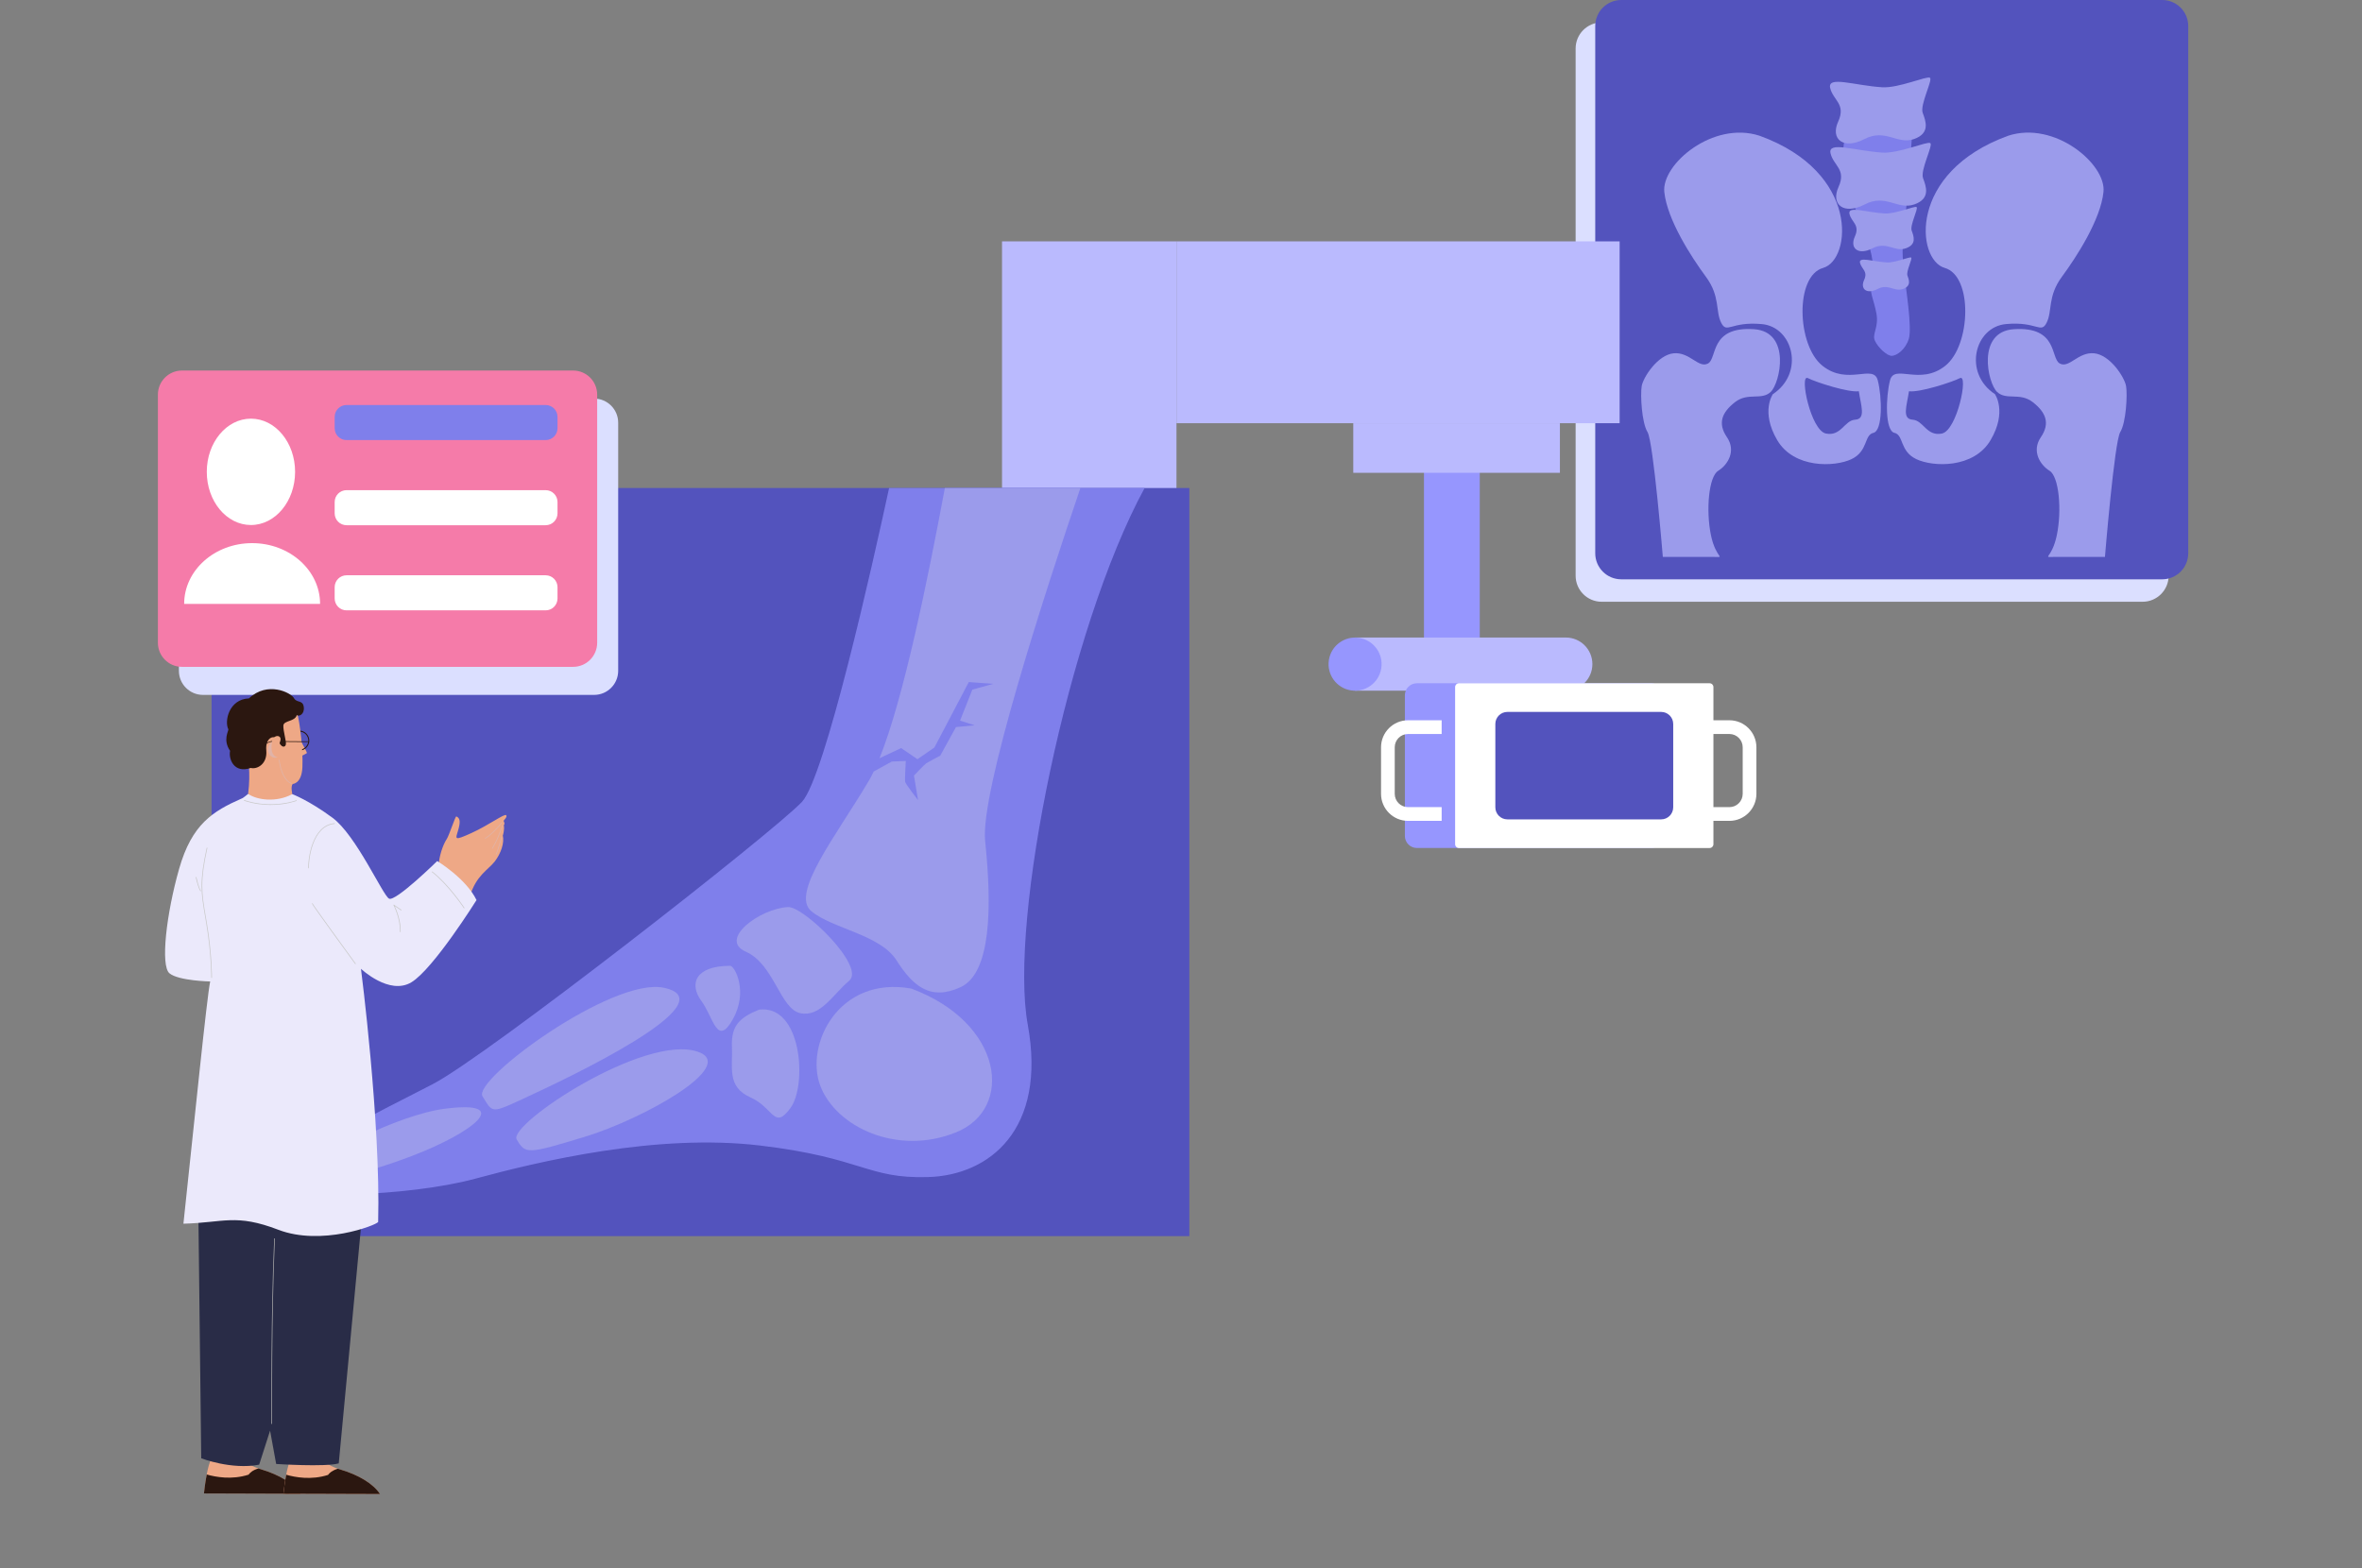 <svg width="256" height="170" viewBox="0 0 256 170" fill="none" xmlns="http://www.w3.org/2000/svg">
<rect x="0" y="0" width="256" height="170" fill="#808080" stroke="none"/>
<g clip-path="url(#clip0_997_10259)">
<g style="mix-blend-mode:multiply">
<path d="M232.223 2.433H173.59C172.033 2.433 170.771 3.698 170.771 5.258V62.41C170.771 63.97 172.033 65.235 173.59 65.235H232.223C233.78 65.235 235.043 63.97 235.043 62.41V5.258C235.043 3.698 233.78 2.433 232.223 2.433Z" fill="#DBDFFF"/>
</g>
<path d="M234.348 -0H175.715C174.158 -0 172.896 1.265 172.896 2.825V59.977C172.896 61.537 174.158 62.802 175.715 62.802H234.348C235.905 62.802 237.168 61.537 237.168 59.977V2.825C237.168 1.265 235.905 -0 234.348 -0Z" fill="#5353BD"/>
<path d="M200.57 13.059C198.556 17.529 200.767 21.723 201.951 24.77C203.135 27.816 203.175 29.517 202.859 30.585C202.544 31.653 203.096 32.445 203.372 33.987C203.648 35.53 202.859 36.203 203.214 36.954C203.57 37.706 204.518 38.576 205.031 38.576C205.544 38.576 206.531 37.904 206.886 36.717C207.242 35.53 206.571 31.297 206.452 30.189C206.334 29.081 206.017 27.499 206.372 24.73C206.727 21.96 207.36 13.337 207.32 13.099C207.28 12.861 200.569 13.059 200.569 13.059H200.57Z" fill="#7F7FEB"/>
<path d="M218.27 35.687C214.2 35.955 215.428 41.542 216.454 42.492C217.48 43.442 218.902 42.492 220.323 43.6C221.744 44.708 222.219 45.894 221.192 47.398C220.165 48.901 221.112 50.404 222.139 51.037C223.165 51.671 223.482 55.31 222.929 58C222.376 60.69 221.193 60.374 222.771 60.374H228.14C228.14 60.374 229.166 47.873 229.798 46.844C230.431 45.814 230.588 42.808 230.431 41.859C230.273 40.909 228.694 38.457 226.956 38.299C225.22 38.141 224.272 39.96 223.245 39.407C222.219 38.853 223.087 35.371 218.27 35.687Z" fill="#9B9BEB"/>
<path d="M217.639 14.721C206.743 18.677 207.69 28.172 210.77 29.042C213.849 29.912 213.612 37.429 210.849 39.644C208.085 41.86 205.322 39.407 204.848 41.226C204.375 43.046 204.295 46.686 205.322 46.923C206.348 47.161 205.874 48.901 207.69 49.771C209.506 50.641 213.928 50.8 215.744 47.714C217.561 44.628 216.218 42.729 216.218 42.729C212.743 40.435 214.007 35.45 217.402 35.133C220.797 34.817 221.191 36.241 221.824 34.975C222.456 33.709 221.903 32.127 223.482 29.99C225.061 27.854 227.667 23.819 227.982 20.811C228.298 17.805 222.692 13.058 217.639 14.719V14.721ZM210.454 47.003C208.796 47.319 208.48 45.579 207.295 45.499C206.112 45.42 206.663 43.996 206.9 42.414C208.006 42.572 211.48 41.464 212.428 40.99C213.376 40.515 212.112 46.687 210.454 47.003Z" fill="#9B9BEB"/>
<path d="M190.093 35.687C194.163 35.955 192.935 41.542 191.909 42.492C190.883 43.442 189.46 42.492 188.039 43.6C186.618 44.708 186.144 45.894 187.171 47.398C188.197 48.901 187.25 50.404 186.223 51.037C185.196 51.671 184.881 55.31 185.433 58C185.986 60.69 187.17 60.374 185.591 60.374H180.222C180.222 60.374 179.196 47.873 178.564 46.844C177.932 45.816 177.774 42.808 177.932 41.859C178.09 40.909 179.668 38.457 181.406 38.299C183.144 38.141 184.091 39.96 185.118 39.407C186.144 38.853 185.276 35.371 190.093 35.687Z" fill="#9B9BEB"/>
<path d="M180.382 20.813C180.697 23.819 183.303 27.854 184.882 29.991C186.461 32.127 185.908 33.711 186.541 34.976C187.173 36.242 187.567 34.818 190.963 35.135C194.357 35.451 195.621 40.436 192.146 42.73C192.146 42.73 190.804 44.629 192.62 47.715C194.436 50.801 198.858 50.643 200.674 49.773C202.49 48.903 202.017 47.161 203.043 46.925C204.069 46.687 203.99 43.047 203.516 41.227C203.042 39.408 200.279 41.861 197.515 39.645C194.751 37.43 194.515 29.913 197.595 29.043C200.674 28.173 201.622 18.678 190.725 14.722C185.672 13.06 180.066 17.808 180.382 20.815V20.813ZM195.936 40.989C196.884 41.463 200.358 42.571 201.464 42.413C201.701 43.995 202.254 45.419 201.069 45.498C199.884 45.578 199.568 47.318 197.91 47.002C196.252 46.686 194.989 40.514 195.936 40.989Z" fill="#9B9BEB"/>
<path d="M204.004 16.541C201.006 16.345 198.083 15.275 198.398 16.62C198.714 17.966 200.135 18.36 199.267 20.26C198.398 22.159 199.82 23.346 202.109 22.159C204.398 20.973 205.661 22.793 207.478 22.159C209.294 21.526 208.741 20.181 208.425 19.311C208.11 18.441 209.531 15.751 209.215 15.514C208.9 15.276 205.82 16.661 204.004 16.542V16.541Z" fill="#9B9BEB"/>
<path d="M203.966 9.458C200.968 9.263 198.045 8.192 198.36 9.538C198.676 10.883 200.097 11.278 199.229 13.177C198.36 15.077 199.781 16.263 202.071 15.077C204.36 13.891 205.623 15.71 207.439 15.077C209.255 14.443 208.703 13.099 208.387 12.229C208.072 11.359 209.493 8.669 209.177 8.431C208.862 8.193 205.782 9.579 203.966 9.459V9.458Z" fill="#9B9BEB"/>
<path d="M204.22 23.141C202.204 23.009 200.238 22.29 200.45 23.194C200.663 24.098 201.618 24.365 201.035 25.642C200.45 26.919 201.406 27.716 202.946 26.919C204.486 26.121 205.335 27.345 206.557 26.919C207.778 26.494 207.406 25.59 207.194 25.004C206.981 24.418 207.937 22.61 207.725 22.45C207.512 22.291 205.442 23.221 204.221 23.142L204.22 23.141Z" fill="#9B9BEB"/>
<path d="M204.467 28.449C202.929 28.349 201.43 27.8 201.592 28.49C201.754 29.18 202.483 29.383 202.037 30.356C201.592 31.33 202.321 31.939 203.494 31.33C204.669 30.721 205.316 31.654 206.248 31.33C207.18 31.006 206.896 30.315 206.734 29.87C206.572 29.424 207.3 28.044 207.139 27.922C206.978 27.801 205.398 28.51 204.466 28.45L204.467 28.449Z" fill="#9B9BEB"/>
<path d="M160.38 49.293H154.334V70.456H160.38V49.293Z" fill="#9696FE"/>
<path d="M169.713 74.873C171.301 74.873 172.587 73.583 172.587 71.993C172.587 70.403 171.3 69.114 169.713 69.114H146.861V74.874H169.713V74.873Z" fill="#BABAFE"/>
<path d="M149.703 72.459C149.958 70.889 148.894 69.41 147.327 69.155C145.76 68.9 144.284 69.966 144.03 71.536C143.775 73.106 144.839 74.585 146.406 74.84C147.973 75.095 149.449 74.029 149.703 72.459Z" fill="#9696FE"/>
<path d="M179.386 86.059V81.012C179.386 79.397 180.697 78.083 182.307 78.083H187.441C189.053 78.083 190.364 79.397 190.364 81.012V86.059C190.364 87.674 189.053 88.988 187.441 88.988H182.307C180.697 88.988 179.386 87.674 179.386 86.059ZM182.307 79.572C181.515 79.572 180.87 80.218 180.87 81.012V86.059C180.87 86.853 181.515 87.499 182.307 87.499H187.441C188.233 87.499 188.878 86.853 188.878 86.059V81.012C188.878 80.218 188.233 79.572 187.441 79.572H182.307Z" fill="white"/>
<path d="M178.955 74.07H153.568C152.848 74.07 152.264 74.655 152.264 75.377V90.624C152.264 91.345 152.848 91.93 153.568 91.93H178.955C179.675 91.93 180.259 91.345 180.259 90.624V75.377C180.259 74.655 179.675 74.07 178.955 74.07Z" fill="#9696FE"/>
<path d="M185.294 91.932H158.12C157.893 91.932 157.71 91.747 157.71 91.52V74.483C157.71 74.256 157.893 74.071 158.12 74.071H185.294C185.521 74.071 185.705 74.256 185.705 74.483V91.52C185.705 91.747 185.521 91.932 185.294 91.932Z" fill="white"/>
<path d="M180.043 77.178H163.373C162.653 77.178 162.069 77.763 162.069 78.484V87.519C162.069 88.24 162.653 88.826 163.373 88.826H180.043C180.763 88.826 181.347 88.24 181.347 87.519V78.484C181.347 77.763 180.763 77.178 180.043 77.178Z" fill="#5353BD"/>
<path d="M152.602 78.083H156.251V79.572H152.602C151.81 79.572 151.165 80.218 151.165 81.012V86.059C151.165 86.853 151.81 87.499 152.602 87.499H156.251V88.988H152.602C150.992 88.988 149.681 87.674 149.681 86.059V81.012C149.681 79.397 150.992 78.084 152.602 78.084V78.083Z" fill="white"/>
<path d="M169.068 45.879H146.671V51.256H169.068V45.879Z" fill="#BABAFE"/>
<path d="M175.54 26.166H127.509V45.879H175.54V26.166Z" fill="#BABAFE"/>
<path d="M127.509 26.166H108.603V70.712H127.509V26.166Z" fill="#BABAFE"/>
<path d="M128.903 52.905H22.931V134.006H128.903V52.905Z" fill="#5353BD"/>
<path d="M96.364 52.904C94.594 61.091 89.412 84.273 86.918 86.928C83.883 90.16 52.774 114.49 46.894 117.531C41.013 120.572 30.392 125.704 30.392 127.985C30.392 130.267 44.428 129.696 51.447 127.795C58.465 125.895 71.174 122.853 82.367 124.184C93.558 125.515 93.937 127.795 100.577 127.605C107.216 127.416 113.476 122.474 111.39 111.068C109.337 99.852 115.725 68.23 124.056 52.904H96.366H96.364Z" fill="#7F7FEB"/>
<path d="M102.409 52.904C100.516 63.014 97.936 75.709 95.325 82.199L97.667 81.099L99.438 82.304L101.271 81.037L105.002 73.941L107.658 74.131L105.382 74.764L104.054 78.122L105.635 78.629L103.611 78.819L101.904 81.924C101.904 81.924 100.576 82.621 100.387 82.747C100.197 82.874 99.059 84.078 99.059 84.078L99.501 86.74C99.501 86.74 98.173 85.029 98.11 84.775C98.046 84.522 98.173 82.494 98.173 82.494L96.656 82.557L94.695 83.638C94.505 84.033 94.315 84.393 94.126 84.712C90.585 90.667 85.653 96.877 87.93 98.778C90.206 100.678 95.39 101.312 97.161 104.099C98.932 106.887 100.828 108.534 104.116 107.014C107.405 105.494 107.531 98.398 106.772 91.174C106.215 85.87 113.297 64.097 117.097 52.905H102.41L102.409 52.904Z" fill="#9B9BEB"/>
<path d="M98.775 107.171C90.902 105.746 87.204 113.254 88.911 117.721C90.618 122.187 97.257 125.324 103.612 122.758C109.967 120.192 108.733 110.878 98.775 107.171Z" fill="#9B9BEB"/>
<path d="M85.401 98.333C82.351 98.502 77.813 101.85 80.849 103.18C83.883 104.511 84.547 109.357 86.729 109.833C88.911 110.308 90.239 107.837 92.04 106.316C93.842 104.795 87.108 98.237 85.401 98.333Z" fill="#9B9BEB"/>
<path d="M79.142 104.701C75.305 104.701 74.684 106.697 76.012 108.502C77.34 110.308 77.719 113.539 79.427 110.498C81.134 107.457 79.616 104.701 79.142 104.701Z" fill="#9B9BEB"/>
<path d="M82.271 109.453C80.184 110.308 79.236 111.164 79.331 113.445C79.426 115.726 78.762 117.817 81.323 118.958C83.884 120.099 83.884 122.569 85.686 120.099C87.488 117.627 86.919 108.884 82.272 109.454L82.271 109.453Z" fill="#9B9BEB"/>
<path d="M48.223 120.192C43.135 120.838 33.997 125.514 34.376 126.75C34.755 127.985 37.885 127.891 44.619 125.325C51.353 122.759 55.717 119.242 48.223 120.193V120.192Z" fill="#9B9BEB"/>
<path d="M71.933 107.077C66.368 105.918 51.162 117.056 52.301 118.861C53.439 120.668 53.154 120.762 57.043 118.957C60.932 117.151 79.236 108.598 71.933 107.077Z" fill="#9B9BEB"/>
<path d="M75.632 114.015C69.844 112.04 55.051 121.904 56 123.519C56.949 125.135 57.138 125.135 63.398 123.233C69.657 121.333 80.091 115.536 75.632 114.015Z" fill="#9B9BEB"/>
<g style="mix-blend-mode:multiply">
<path d="M64.392 43.21H21.998C20.557 43.21 19.39 44.38 19.39 45.824V72.719C19.39 74.162 20.557 75.333 21.998 75.333H64.392C65.833 75.333 67.001 74.162 67.001 72.719V45.824C67.001 44.38 65.833 43.21 64.392 43.21Z" fill="#DBDFFF"/>
</g>
<path d="M62.116 40.169H19.722C18.281 40.169 17.113 41.339 17.113 42.782V69.678C17.113 71.121 18.281 72.291 19.722 72.291H62.116C63.556 72.291 64.724 71.121 64.724 69.678V42.782C64.724 41.339 63.556 40.169 62.116 40.169Z" fill="#F57BA9"/>
<path d="M27.197 56.916C29.84 56.916 31.983 54.335 31.983 51.151C31.983 47.967 29.84 45.386 27.197 45.386C24.555 45.386 22.412 47.967 22.412 51.151C22.412 54.335 24.555 56.916 27.197 56.916Z" fill="white"/>
<path d="M27.325 58.88C23.257 58.88 19.959 61.831 19.959 65.47H34.692C34.692 61.831 31.393 58.88 27.325 58.88Z" fill="white"/>
<path d="M59.138 43.907H37.559C36.848 43.907 36.272 44.484 36.272 45.197V46.418C36.272 47.131 36.848 47.708 37.559 47.708H59.138C59.849 47.708 60.425 47.131 60.425 46.418V45.197C60.425 44.484 59.849 43.907 59.138 43.907Z" fill="#7F7FEB"/>
<path d="M59.138 53.137H37.559C36.848 53.137 36.272 53.714 36.272 54.427V55.648C36.272 56.361 36.848 56.938 37.559 56.938H59.138C59.849 56.938 60.425 56.361 60.425 55.648V54.427C60.425 53.714 59.849 53.137 59.138 53.137Z" fill="white"/>
<path d="M59.138 62.365H37.559C36.848 62.365 36.272 62.943 36.272 63.655V64.877C36.272 65.589 36.848 66.167 37.559 66.167H59.138C59.849 66.167 60.425 65.589 60.425 64.877V63.655C60.425 62.943 59.849 62.365 59.138 62.365Z" fill="white"/>
<path d="M22.783 158.409C22.341 159.517 22.104 161.903 22.104 161.903L32.57 161.936C31.842 160.824 30.278 159.877 28.295 159.285C26.312 158.692 26.043 157.749 26.043 157.749L22.782 158.409H22.783Z" fill="#EEA886"/>
<path d="M22.404 159.846C23.372 160.125 25.125 160.447 26.937 159.867C27.117 159.633 27.386 159.381 28.008 159.193C28.1 159.224 28.196 159.255 28.297 159.286C30.28 159.878 31.844 160.825 32.572 161.937L22.105 161.904C22.105 161.904 22.209 160.87 22.405 159.848L22.404 159.846Z" fill="#2B1710"/>
<path d="M31.398 158.436C30.955 159.544 30.718 161.93 30.718 161.93L41.184 161.963C40.456 160.851 38.892 159.905 36.909 159.312C34.926 158.719 34.657 157.776 34.657 157.776L31.396 158.436H31.398Z" fill="#EEA886"/>
<path d="M31.018 159.874C31.986 160.152 33.739 160.474 35.551 159.894C35.731 159.66 36 159.409 36.622 159.22C36.714 159.252 36.81 159.282 36.911 159.313C38.894 159.906 40.458 160.852 41.186 161.964L30.72 161.931C30.72 161.931 30.823 160.897 31.019 159.875L31.018 159.874Z" fill="#2B1710"/>
<path d="M39.314 131.04L36.715 158.642C35.206 159.057 29.931 158.705 29.931 158.705L29.273 155.093L28.089 158.782C25.072 159.36 21.81 158.09 21.81 158.09L21.48 129.807L32.547 125.563L39.314 131.039V131.04Z" fill="#292C47"/>
<path d="M47.555 93.574C47.706 92.316 48.169 91.331 48.422 90.954C48.674 90.578 49.33 88.524 49.456 88.504C49.895 88.693 49.914 89.135 49.64 90.057C49.365 90.98 49.197 91.167 51.084 90.313C52.971 89.459 54.692 88.163 54.859 88.374C55.025 88.584 54.563 88.919 54.584 89.003C54.771 89.36 54.603 89.443 54.603 89.443C54.706 89.989 54.495 90.576 54.495 90.576C54.681 91.353 54.301 92.506 53.628 93.384C52.955 94.263 51.592 94.909 50.936 97.152C48.571 96.935 47.556 93.575 47.556 93.575L47.555 93.574Z" fill="#EEA886"/>
<path d="M26.892 86.062C26.892 86.062 26.326 86.543 26.2 86.563C23.076 87.938 20.796 89.329 19.413 94.193C18.03 99.056 17.37 104.704 18.373 105.519C19.375 106.333 22.781 106.4 22.781 106.4C22.412 108.134 21.043 121.837 19.879 132.659C24.276 132.546 25.536 131.544 30.178 133.321C34.82 135.097 40.732 132.85 40.985 132.473C41.27 121.648 39.123 105.025 39.123 105.025C39.123 105.025 42.192 107.93 44.583 106.49C46.974 105.05 51.646 97.574 51.646 97.574C50.522 95.241 47.389 93.343 47.389 93.343C47.389 93.343 42.852 97.798 42.163 97.418C41.473 97.038 38.605 90.546 36.035 88.65C33.465 86.754 31.681 86.091 31.681 86.091L26.893 86.062H26.892Z" fill="#EBE9FB"/>
<path d="M32.324 79.847C32.324 79.847 33.313 81.55 33.26 81.634C33.208 81.718 32.285 82.134 32.285 82.134L32.324 79.847Z" fill="#EEA886"/>
<path d="M32.431 81.377C31.832 81.374 31.346 80.885 31.349 80.285C31.351 79.684 31.839 79.198 32.438 79.2C33.038 79.202 33.523 79.691 33.521 80.292C33.519 80.892 33.031 81.379 32.431 81.377ZM32.438 79.307C31.898 79.306 31.458 79.743 31.455 80.285C31.454 80.826 31.891 81.268 32.431 81.27C32.972 81.271 33.412 80.833 33.414 80.292C33.417 79.75 32.978 79.309 32.438 79.307Z" fill="#2B1710"/>
<path d="M32.196 77.238C32.527 78.442 32.853 81.338 32.777 83.157C32.702 84.974 31.725 84.986 31.725 84.986C31.486 85.293 31.679 85.992 31.679 86.09C29.931 87.035 27.811 86.721 26.892 86.06C27.206 83.641 26.835 82.046 26.835 81.948C26.835 81.85 28.397 77.91 28.635 77.771C28.872 77.632 32.196 77.237 32.196 77.237V77.238Z" fill="#EEA886"/>
<path d="M32.167 77.518C31.983 78.245 30.741 78.086 30.712 78.66C30.683 79.233 31.042 80.34 30.984 80.689C30.928 81.038 30.509 81.121 30.176 80.336C29.844 79.551 28.726 79.87 28.861 81.353C28.996 82.836 27.849 83.434 27.18 83.25C25.349 83.888 24.754 82.263 24.938 81.397C24.119 80.22 24.792 79.228 24.75 79.061C24.306 78.221 24.788 75.802 26.98 75.712C28.996 73.802 31.533 75.096 31.852 75.671C32.17 76.245 32.814 75.841 32.923 76.638C33.032 77.436 32.39 77.728 32.167 77.518Z" fill="#2B1710"/>
<g style="mix-blend-mode:multiply">
<path d="M29.612 80.279C28.268 81.367 29.646 82.609 30.171 81.981C29.735 80.889 29.612 80.279 29.612 80.279Z" fill="#E0B3A8"/>
</g>
<g style="mix-blend-mode:multiply">
<path d="M31.606 84.96C31.606 84.96 31.604 84.96 31.603 84.96C31.311 84.929 30.493 84.408 30.217 82.385C30.215 82.364 30.228 82.345 30.249 82.342C30.269 82.339 30.288 82.354 30.291 82.374C30.559 84.34 31.353 84.858 31.611 84.884C31.631 84.887 31.646 84.905 31.644 84.925C31.642 84.945 31.626 84.96 31.606 84.96Z" fill="#E0B3A8"/>
</g>
<g style="mix-blend-mode:multiply">
<path d="M29.303 87.264C28.462 87.262 27.488 87.147 26.459 86.809C26.44 86.802 26.429 86.782 26.436 86.761C26.442 86.742 26.463 86.73 26.483 86.737C29.531 87.738 32.086 86.766 32.111 86.755C32.13 86.748 32.152 86.758 32.16 86.777C32.167 86.796 32.157 86.818 32.138 86.826C32.121 86.833 30.973 87.269 29.304 87.264H29.303Z" fill="#C9C9C9"/>
</g>
<g style="mix-blend-mode:multiply">
<path d="M33.441 94.134C33.421 94.134 33.405 94.118 33.404 94.097C33.373 93.185 33.784 89.456 36.258 89.242C36.279 89.241 36.297 89.255 36.299 89.276C36.302 89.296 36.286 89.314 36.265 89.317C33.849 89.525 33.448 93.198 33.479 94.095C33.479 94.115 33.463 94.132 33.443 94.134C33.443 94.134 33.443 94.134 33.441 94.134Z" fill="#C9C9C9"/>
</g>
<g style="mix-blend-mode:multiply">
<path d="M38.517 104.514C38.506 104.514 38.495 104.509 38.487 104.498C38.012 103.848 33.853 98.137 33.812 97.966C33.807 97.946 33.818 97.926 33.839 97.921C33.858 97.916 33.879 97.928 33.884 97.947C33.952 98.128 37.273 102.705 38.548 104.454C38.56 104.471 38.557 104.494 38.54 104.506C38.533 104.511 38.525 104.513 38.517 104.513V104.514Z" fill="#C9C9C9"/>
</g>
<g style="mix-blend-mode:multiply">
<path d="M43.386 101.046C43.366 101.046 43.349 101.028 43.35 101.008C43.395 99.567 42.658 98.143 42.652 98.129C42.644 98.114 42.647 98.095 42.66 98.084C42.672 98.072 42.691 98.071 42.706 98.081L43.5 98.63C43.517 98.641 43.521 98.665 43.509 98.682C43.497 98.699 43.474 98.704 43.456 98.691L42.78 98.224C42.961 98.61 43.462 99.803 43.425 101.01C43.425 101.031 43.408 101.046 43.387 101.046H43.386Z" fill="#C9C9C9"/>
</g>
<g style="mix-blend-mode:multiply">
<path d="M50.303 98.467C50.29 98.467 50.279 98.461 50.272 98.45C50.255 98.425 48.588 95.916 46.817 94.545C46.801 94.533 46.798 94.509 46.81 94.493C46.823 94.477 46.847 94.474 46.862 94.486C48.643 95.865 50.318 98.383 50.335 98.409C50.346 98.426 50.341 98.45 50.324 98.461C50.318 98.466 50.311 98.468 50.304 98.467H50.303Z" fill="#C9C9C9"/>
</g>
<g style="mix-blend-mode:multiply">
<path d="M22.936 106.018C22.916 106.018 22.899 106.001 22.899 105.98C22.899 105.955 22.901 103.428 22.373 100.237C22.325 99.94 22.277 99.662 22.233 99.398C21.79 96.801 21.588 95.615 22.401 91.915C22.405 91.894 22.424 91.882 22.445 91.886C22.465 91.891 22.478 91.911 22.473 91.93C21.665 95.618 21.866 96.798 22.306 99.386C22.351 99.65 22.398 99.927 22.447 100.224C22.976 103.422 22.974 105.955 22.974 105.98C22.974 106.001 22.957 106.018 22.936 106.018Z" fill="#C9C9C9"/>
</g>
<g style="mix-blend-mode:multiply">
<path d="M21.749 96.614C21.741 96.614 21.733 96.612 21.727 96.606C21.718 96.599 21.504 96.414 21.216 95.115C21.211 95.094 21.224 95.075 21.244 95.071C21.265 95.066 21.284 95.079 21.288 95.099C21.567 96.353 21.772 96.547 21.774 96.549C21.789 96.563 21.791 96.587 21.779 96.602C21.771 96.611 21.761 96.615 21.75 96.615L21.749 96.614Z" fill="#C9C9C9"/>
</g>
<g style="mix-blend-mode:multiply">
<path d="M29.442 154.377C29.422 154.377 29.406 154.361 29.405 154.341C29.402 154.255 29.364 141.748 29.72 134.281C29.72 134.26 29.738 134.244 29.759 134.245C29.78 134.245 29.796 134.264 29.794 134.285C29.44 141.749 29.478 154.254 29.48 154.338C29.48 154.359 29.464 154.377 29.444 154.377C29.444 154.377 29.444 154.377 29.442 154.377Z" fill="#ABABAB"/>
</g>
<g style="mix-blend-mode:multiply">
<path d="M52.588 90.922C52.573 90.922 52.559 90.913 52.553 90.898C52.545 90.879 52.555 90.857 52.574 90.849C52.579 90.847 53.11 90.62 54.365 89.166C54.379 89.15 54.403 89.148 54.419 89.162C54.434 89.176 54.435 89.2 54.422 89.216C53.148 90.691 52.623 90.911 52.601 90.919C52.597 90.922 52.592 90.922 52.588 90.922Z" fill="#E0B3A8"/>
</g>
<g style="mix-blend-mode:multiply">
<path d="M53.359 91.993C53.351 91.993 53.343 91.991 53.338 91.986C53.321 91.974 53.317 91.951 53.33 91.934C53.334 91.927 53.838 91.226 54.4 89.535C54.407 89.516 54.427 89.504 54.448 89.511C54.467 89.518 54.478 89.539 54.472 89.559C53.905 91.264 53.396 91.971 53.391 91.978C53.384 91.989 53.372 91.994 53.36 91.994L53.359 91.993Z" fill="#E0B3A8"/>
</g>
<g style="mix-blend-mode:multiply">
<path d="M53.776 92.645C53.776 92.645 53.766 92.644 53.761 92.641C53.742 92.632 53.734 92.611 53.742 92.591C53.743 92.588 53.916 92.217 54.333 90.752C54.338 90.732 54.359 90.72 54.379 90.726C54.4 90.732 54.411 90.752 54.405 90.773C53.985 92.247 53.818 92.608 53.81 92.623C53.804 92.637 53.79 92.645 53.776 92.645Z" fill="#E0B3A8"/>
</g>
<path d="M28.555 81.237C28.555 81.237 28.553 81.237 28.551 81.237C28.53 81.235 28.515 81.216 28.518 81.196C28.621 80.274 29.656 80.299 29.971 80.328C30.273 80.357 33.438 80.367 33.471 80.367C33.492 80.367 33.508 80.384 33.508 80.404C33.508 80.425 33.492 80.442 33.471 80.442C33.34 80.442 30.269 80.432 29.964 80.403C29.582 80.367 28.686 80.374 28.593 81.205C28.59 81.224 28.575 81.238 28.555 81.238V81.237Z" fill="#2B1710"/>
<path d="M29.492 80.349C29.676 79.566 30.57 79.666 30.386 80.295C30.202 80.924 30.034 81.343 30.381 81.763C30.728 82.184 29.08 82.543 29.492 80.347V80.349Z" fill="#EEA886"/>
</g>
<defs>
<clipPath id="clip0_997_10259">
<rect width="256" height="170" fill="white"/>
</clipPath>
</defs>
</svg>
